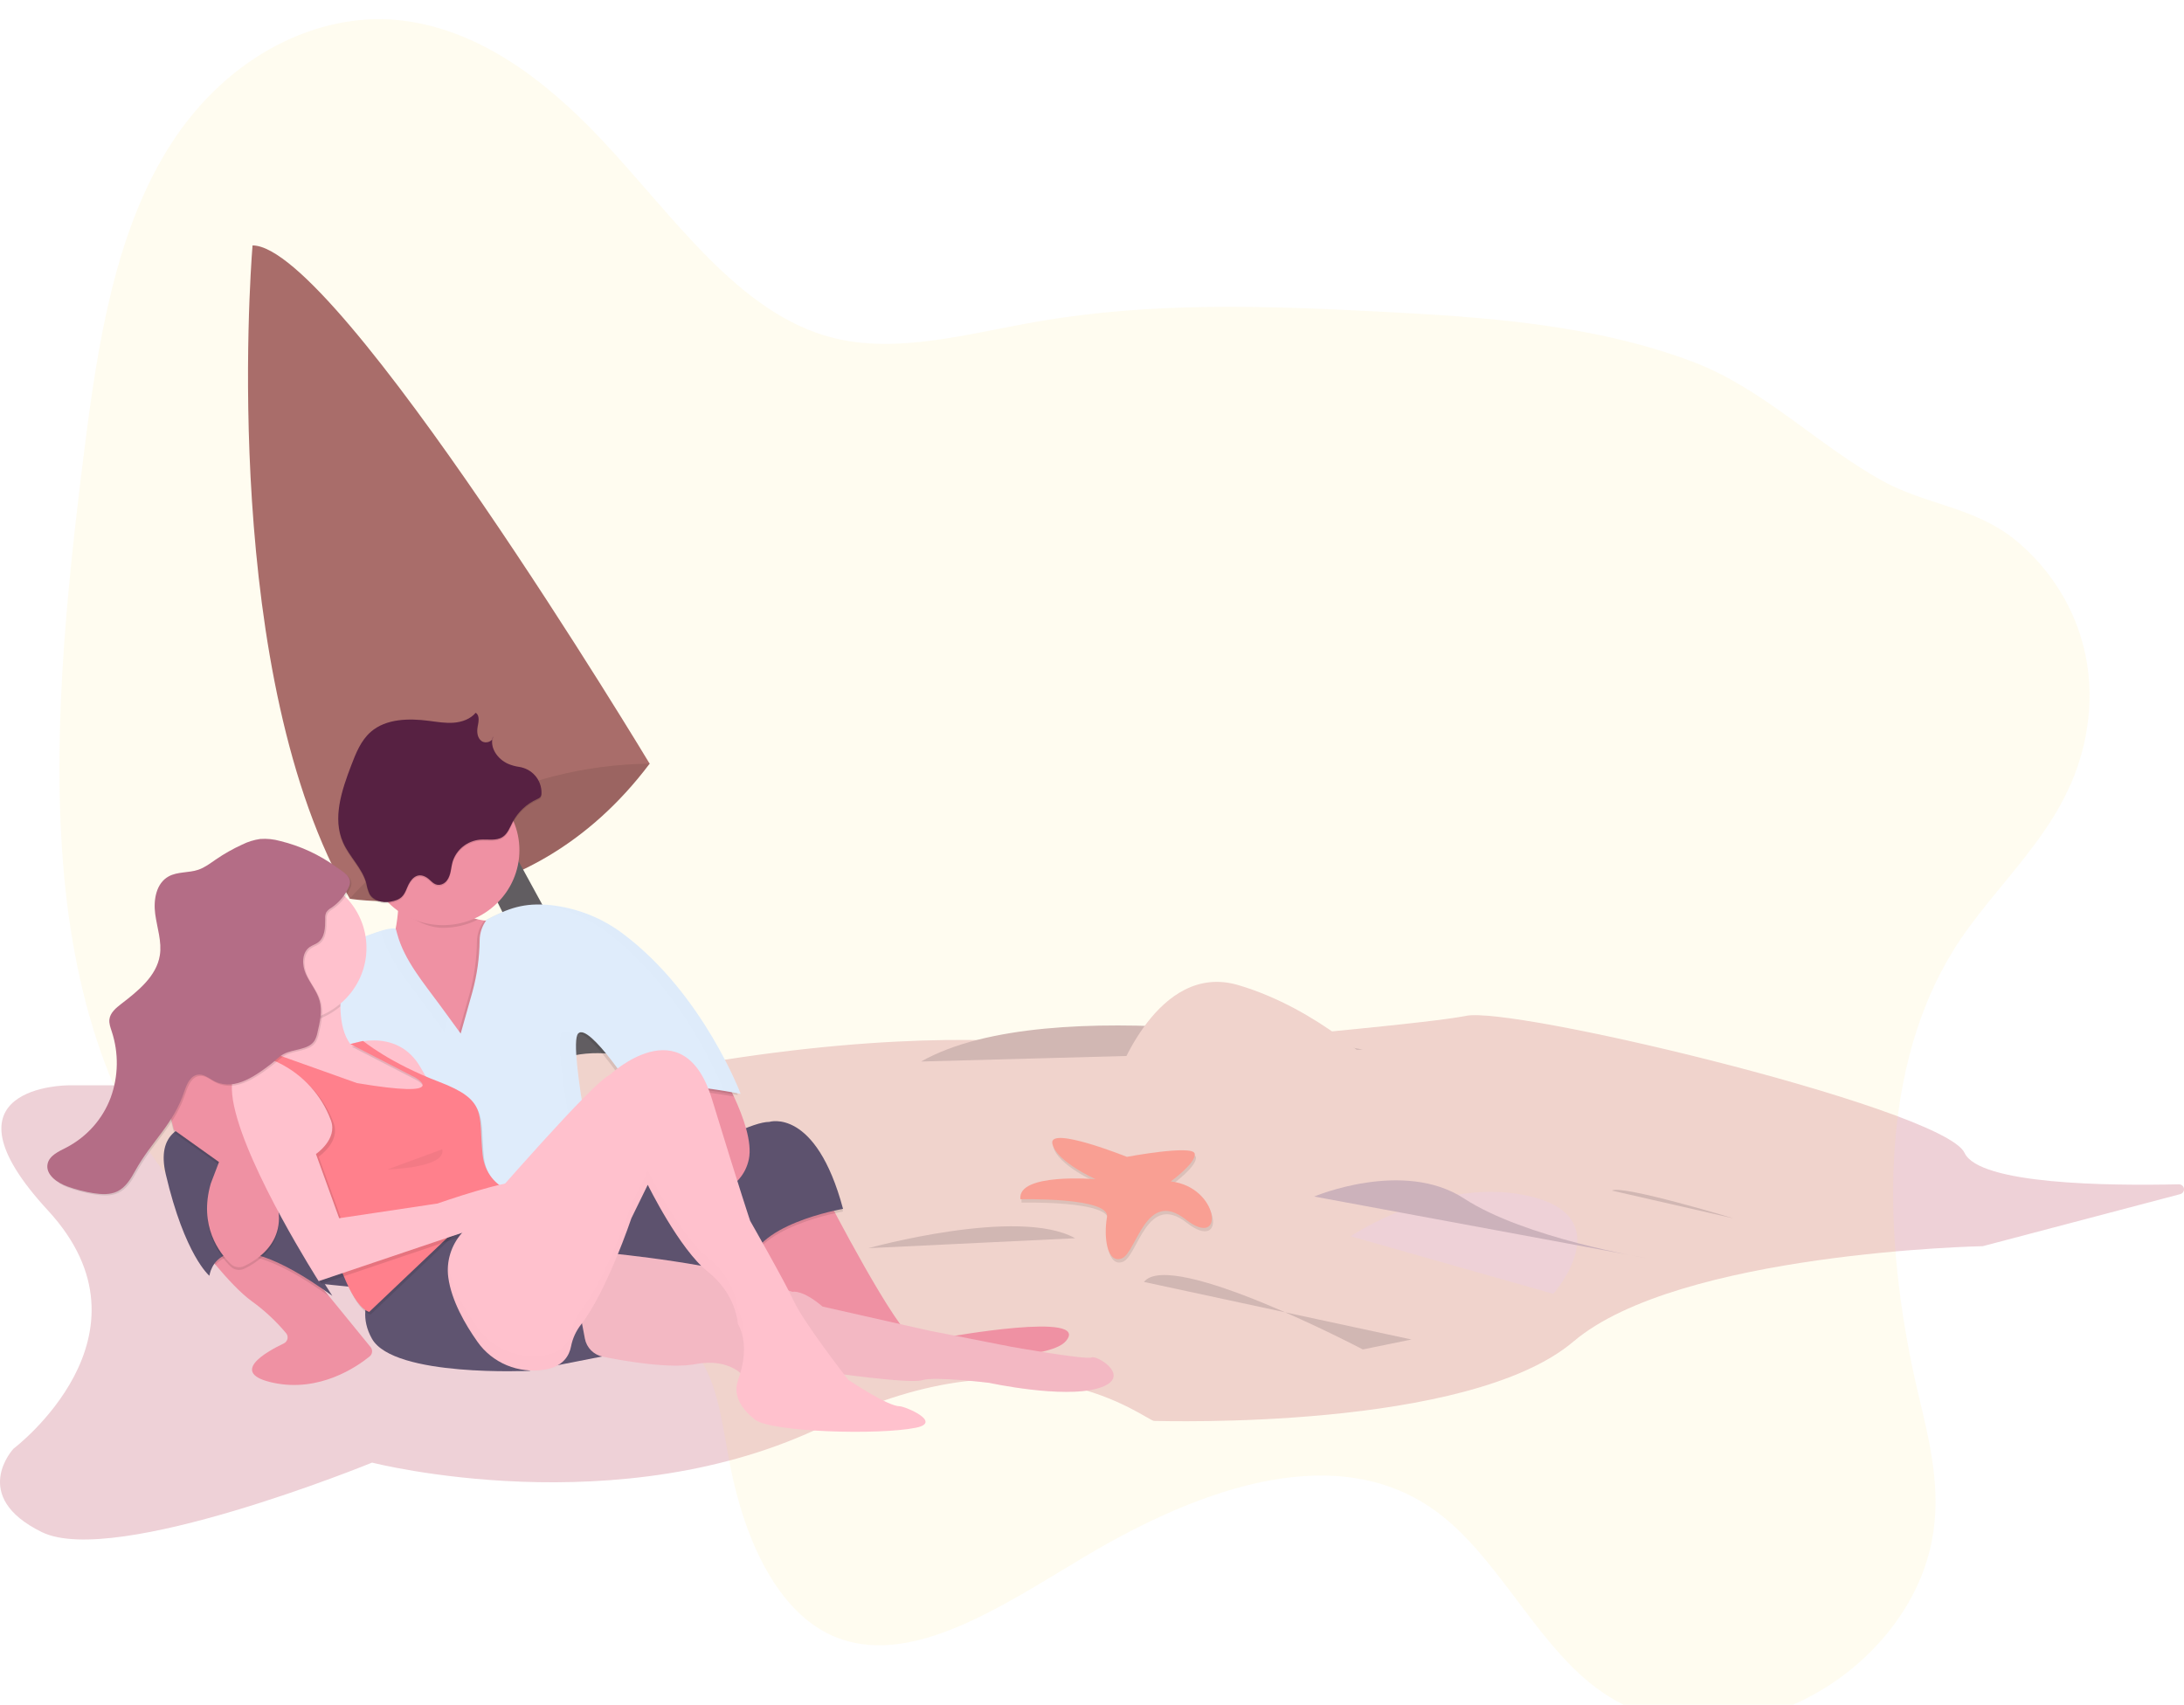 <svg width="114" height="89" viewBox="0 0 114 89" fill="none" xmlns="http://www.w3.org/2000/svg">
<g clip-path="url(#clip0)">
<path d="M18.259 46.917C18.259 46.917 27.353 48.576 33.91 39.868C33.91 39.868 28.411 34.582 24.604 35.722C20.797 36.862 18.259 43.6 18.259 43.6V46.917Z" fill="#A0616A"/>
<path opacity="0.1" d="M18.259 46.917C18.259 46.917 27.353 48.576 33.91 39.868C33.91 39.868 28.411 34.582 24.604 35.722C20.797 36.862 18.259 43.6 18.259 43.6V46.917Z" fill="black"/>
<path d="M22.383 39.868L31.689 58.631L33.91 57.491L24.287 39.868H22.383Z" fill="#504F60"/>
<path d="M33.91 39.868C32.225 39.885 30.548 40.104 28.916 40.52C26.666 41.103 24.526 42.037 22.58 43.288C19.766 45.085 18.259 46.917 18.259 46.917C11.549 35.357 13.049 14.503 13.175 12.91V12.909C13.177 12.884 13.178 12.863 13.179 12.848C13.181 12.825 13.183 12.813 13.183 12.813C17.624 12.813 33.91 39.868 33.91 39.868Z" fill="#A0616A"/>
<path d="M113.803 62.341L103.495 65.058C103.495 65.058 87.632 65.369 82.133 70.034C76.634 74.698 60.666 74.18 60.242 74.18C59.819 74.18 53.897 69.101 43.111 74.387C32.324 79.674 19.422 76.357 19.422 76.357C19.422 76.357 5.991 81.851 2.184 79.985C-1.623 78.119 0.704 75.631 0.704 75.631C0.704 75.631 8.529 69.723 2.502 63.192C-3.526 56.661 3.559 56.661 3.559 56.661H23.947C25.611 56.676 27.253 56.289 28.728 55.535C30.321 54.7 32.195 54.967 33.449 55.318C34.533 55.62 35.673 55.68 36.784 55.494C47.018 53.793 53.548 54.28 56.262 54.651C57.391 54.805 58.535 54.832 59.67 54.733C63.129 54.438 70.305 53.811 74.202 53.357C75.274 53.232 76.098 53.121 76.528 53.033C77.734 52.787 83.426 53.874 89.183 55.328C95.545 56.934 101.988 58.989 102.544 60.186C103.309 61.836 110.057 61.912 113.728 61.828C113.793 61.827 113.856 61.849 113.906 61.89C113.955 61.931 113.988 61.989 113.997 62.052C114.006 62.115 113.992 62.179 113.956 62.232C113.92 62.286 113.866 62.324 113.803 62.341Z" fill="#EED1D7"/>
<path d="M73.673 69.93L71.135 70.448C71.135 70.448 61.089 65.162 59.714 66.924" fill="#CCB2BB"/>
<path d="M71.135 54.795C71.135 54.795 54.849 51.582 48.081 55.417L71.135 54.795Z" fill="#CCB2BB"/>
<path opacity="0.1" d="M58.882 60.57C58.882 60.57 54.81 58.939 54.988 59.871C55.166 60.803 57.247 61.735 57.247 61.735C57.247 61.735 53.145 61.386 53.324 62.784C53.324 62.784 58.02 62.668 57.841 63.716C57.663 64.765 57.841 66.163 58.614 65.872C59.387 65.581 59.862 62.202 61.943 63.833C64.023 65.464 63.726 62.143 61.17 61.852C61.17 61.852 62.537 60.861 62.418 60.395C62.299 59.929 58.882 60.57 58.882 60.57Z" fill="black"/>
<path d="M58.822 60.395C58.822 60.395 54.75 58.764 54.929 59.696C55.107 60.628 57.187 61.561 57.187 61.561C57.187 61.561 53.086 61.211 53.264 62.609C53.264 62.609 57.96 62.493 57.782 63.542C57.603 64.59 57.782 65.989 58.554 65.697C59.327 65.406 59.803 62.027 61.883 63.658C63.964 65.29 63.666 61.968 61.111 61.677C61.111 61.677 62.478 60.687 62.359 60.221C62.24 59.754 58.822 60.395 58.822 60.395Z" fill="#F89898"/>
<path d="M90.488 63.607C90.488 63.607 84.671 61.844 84.143 62.156L90.488 63.607Z" fill="#CCB2BB"/>
<path d="M45.331 65.162C45.331 65.162 53.157 62.985 56.118 64.643L45.331 65.162Z" fill="#CCB2BB"/>
<path d="M58.286 56.299C58.286 56.299 60.401 50.183 64.631 51.427C68.861 52.67 72.034 55.884 72.034 55.884L58.286 56.921V56.299Z" fill="#EED1D7"/>
<path d="M12.284 63.14C12.284 63.14 15.562 64.488 21.061 63.969C26.56 63.451 30.896 66.665 30.896 66.665" fill="#CCB2BB"/>
<path opacity="0.1" d="M101.924 49.676C97.778 56.449 98.436 65.609 100.14 72.816C100.711 75.229 101.371 77.776 100.829 80.49C100.165 83.808 97.856 86.435 95.531 87.947C91.294 90.704 86.492 90.683 83.029 87.892C80.036 85.48 78.096 81.238 75.038 78.958C69.92 75.142 62.818 77.572 56.628 81.263C52.249 83.874 47.425 87.175 43.428 85.384C40.616 84.124 38.895 80.496 38.117 76.535C37.741 74.623 37.526 72.533 36.631 71.082C36.099 70.22 35.36 69.648 34.593 69.181C27.594 64.917 18.015 68.658 11.273 63.817C6.719 60.547 4.187 53.717 3.413 46.391C2.639 39.064 3.433 31.206 4.405 23.467C5.096 17.968 6.014 12.077 8.887 7.576C11.926 2.815 16.656 0.651 20.741 1.046C24.827 1.44 28.348 4.055 31.372 7.258C35.152 11.26 38.543 16.388 43.48 17.637C46.843 18.488 50.538 17.417 54.127 16.793C60.127 15.751 66.028 15.963 71.887 16.262C77.496 16.548 83.138 16.92 88.345 18.881C92.03 20.269 94.836 23.213 98.268 25.108C100.505 26.344 103.043 26.475 105.122 28.133C107.682 30.176 109.874 33.976 108.784 38.823C107.748 43.431 104.124 46.082 101.924 49.676Z" fill="#FFDF6C"/>
<g opacity="0.05">
<path opacity="0.05" d="M25.599 38.29C25.625 38.247 25.637 38.197 25.633 38.147C25.618 38.194 25.606 38.242 25.599 38.29Z" fill="url(#paint0_linear)"/>
</g>
<g opacity="0.05">
<path opacity="0.05" d="M25.599 38.219C25.625 38.176 25.637 38.126 25.633 38.076C25.618 38.122 25.606 38.17 25.599 38.219Z" fill="url(#paint1_linear)"/>
</g>
<g opacity="0.05">
<path opacity="0.05" d="M31.849 56.127C31.62 56.223 31.074 56.727 30.366 57.45C30.141 55.998 29.995 54.689 30.089 54.145C30.097 54.063 30.126 53.985 30.173 53.917C30.598 53.889 31.461 54.931 32.151 55.872C31.96 56.022 31.849 56.127 31.849 56.127Z" fill="url(#paint2_linear)"/>
</g>
<path d="M43.15 62.482C43.15 62.482 46.856 69.678 47.783 69.957C48.709 70.237 49.351 69.818 49.351 69.818C49.351 69.818 57.049 68.42 55.623 70.027C54.198 71.634 41.724 70.656 41.724 70.656L38.588 63.739L43.15 62.482Z" fill="#EF91A3"/>
<path opacity="0.1" d="M32.529 62.621C32.529 62.621 38.517 58.709 40.156 58.709C40.156 58.709 42.58 57.94 44.005 63.25C44.005 63.25 39.087 64.089 39.158 66.394L38.232 64.438L34.24 68.77L29.393 65.556L32.529 62.621Z" fill="black"/>
<path d="M32.529 62.482C32.529 62.482 38.517 58.569 40.156 58.569C40.156 58.569 42.58 57.8 44.005 63.11C44.005 63.11 39.087 63.949 39.158 66.254L38.232 64.298L34.24 68.63L29.393 65.416L32.529 62.482Z" fill="#5D526E"/>
<path d="M39.087 60.525C38.731 62.202 36.877 62.482 36.877 62.482L34.24 60.875C34.24 60.875 33.868 58.468 33.554 57.001C33.433 56.437 33.321 56.011 33.242 55.914C32.957 55.565 37.448 55.635 37.448 55.635C37.763 56.157 38.05 56.695 38.307 57.246C38.796 58.295 39.277 59.63 39.087 60.525Z" fill="#EF91A3"/>
<path d="M27.683 47.879L26.186 54.866L22.55 53.958C22.55 53.958 19.201 51.373 20.198 49.766C20.525 49.24 20.691 48.476 20.767 47.686C20.923 46.057 20.697 44.316 20.697 44.316C20.697 44.316 24.689 43.268 23.905 46.133C23.583 47.309 24.162 47.814 24.957 48C26.098 48.268 27.683 47.879 27.683 47.879Z" fill="#EF91A3"/>
<path opacity="0.1" d="M24.957 48C24.39 48.289 23.76 48.439 23.121 48.438C22.241 48.438 21.393 47.898 20.733 47.425C20.824 46.39 20.812 45.349 20.697 44.316C20.697 44.316 24.689 43.268 23.905 46.133C23.583 47.309 24.162 47.814 24.957 48Z" fill="black"/>
<path d="M23.121 48.298C25.325 48.298 27.112 46.547 27.112 44.386C27.112 42.225 25.325 40.473 23.121 40.473C20.916 40.473 19.129 42.225 19.129 44.386C19.129 46.547 20.916 48.298 23.121 48.298Z" fill="#EF91A3"/>
<path opacity="0.1" d="M22.822 52.548L23.905 54.028L24.521 51.839C24.759 50.963 24.884 50.062 24.894 49.156C24.899 48.772 25.027 48.398 25.259 48.089C26.37 47.495 27.195 47.181 28.594 47.322C29.981 47.471 31.299 47.994 32.4 48.834C36.56 51.966 38.517 57.172 38.517 57.172C38.517 57.172 32.815 56.054 33.1 57.311C33.1 57.311 30.605 53.399 30.035 54.028C29.465 54.656 31.247 62.971 31.247 62.971L19.557 63.809L16.492 55.844L16.634 49.905C16.634 49.905 19.664 48.543 20.305 48.543C20.53 48.543 20.496 48.466 20.59 48.822C20.956 50.195 21.979 51.395 22.822 52.548Z" fill="black"/>
<path opacity="0.1" d="M38.307 57.246C37.316 57.071 34.507 56.623 33.554 57C33.433 56.437 33.321 56.011 33.242 55.914C32.957 55.565 37.448 55.635 37.448 55.635C37.763 56.157 38.05 56.695 38.307 57.246Z" fill="black"/>
<path d="M22.965 52.478L24.047 53.958L24.663 51.769C24.901 50.893 25.027 49.992 25.037 49.086C25.042 48.702 25.169 48.329 25.402 48.019C26.512 47.425 27.337 47.112 28.737 47.252C30.124 47.401 31.441 47.924 32.542 48.764C36.703 51.896 38.659 57.102 38.659 57.102C38.659 57.102 32.957 55.984 33.242 57.242C33.242 57.242 30.747 53.329 30.177 53.958C29.607 54.587 31.389 62.901 31.389 62.901L19.699 63.739L16.634 55.774L16.777 49.836C16.777 49.836 19.806 48.473 20.448 48.473C20.672 48.473 20.638 48.397 20.733 48.753C21.099 50.125 22.122 51.325 22.965 52.478Z" fill="#DFECFB"/>
<path opacity="0.1" d="M20.35 47.15C19.949 47.22 19.483 47.087 19.287 46.738C19.21 46.564 19.155 46.381 19.124 46.194C18.917 45.398 18.24 44.804 17.907 44.051C17.345 42.781 17.838 41.325 18.333 40.029C18.576 39.392 18.837 38.729 19.355 38.277C20.152 37.583 21.34 37.566 22.396 37.703C22.825 37.758 23.255 37.833 23.686 37.799C24.116 37.766 24.557 37.609 24.829 37.281C25.059 37.427 24.974 37.764 24.927 38.029C24.881 38.289 24.919 38.595 25.134 38.755C25.348 38.916 25.748 38.783 25.731 38.52C25.538 39.079 25.964 39.698 26.512 39.942C26.695 40.021 26.887 40.076 27.084 40.104C27.415 40.15 27.717 40.313 27.934 40.562C28.151 40.812 28.268 41.13 28.263 41.457L28.263 41.463C28.269 41.536 28.252 41.609 28.215 41.672C28.169 41.723 28.111 41.761 28.046 41.782C27.492 42.031 27.04 42.454 26.761 42.985C26.613 43.268 26.502 43.596 26.229 43.768C25.895 43.98 25.456 43.874 25.059 43.905C24.73 43.935 24.418 44.062 24.162 44.267C23.907 44.473 23.72 44.748 23.625 45.059C23.533 45.382 23.545 45.735 23.339 46.022C23.295 46.087 23.237 46.142 23.17 46.184C23.103 46.225 23.027 46.252 22.949 46.263C22.64 46.296 22.497 46.024 22.276 45.884C21.754 45.554 21.422 45.99 21.257 46.4C21.076 46.851 20.95 47.045 20.35 47.15Z" fill="black"/>
<path d="M20.35 47.08C19.949 47.15 19.483 47.018 19.287 46.668C19.21 46.494 19.155 46.312 19.124 46.125C18.917 45.329 18.24 44.734 17.907 43.981C17.345 42.711 17.838 41.255 18.333 39.959C18.576 39.322 18.837 38.659 19.355 38.207C20.152 37.513 21.34 37.496 22.396 37.633C22.825 37.688 23.255 37.763 23.686 37.729C24.116 37.696 24.557 37.539 24.829 37.211C25.059 37.357 24.974 37.695 24.927 37.959C24.881 38.219 24.919 38.525 25.134 38.685C25.348 38.846 25.748 38.714 25.731 38.45C25.538 39.009 25.964 39.628 26.512 39.872C26.695 39.951 26.887 40.006 27.084 40.034C27.415 40.081 27.717 40.243 27.934 40.493C28.151 40.742 28.268 41.06 28.263 41.387L28.263 41.393C28.269 41.466 28.252 41.539 28.215 41.602C28.169 41.653 28.111 41.691 28.046 41.713C27.492 41.961 27.04 42.384 26.761 42.915C26.613 43.198 26.502 43.526 26.229 43.698C25.895 43.91 25.456 43.805 25.059 43.835C24.73 43.865 24.418 43.992 24.162 44.197C23.907 44.403 23.72 44.678 23.625 44.989C23.533 45.312 23.545 45.665 23.339 45.953C23.295 46.017 23.237 46.073 23.17 46.114C23.103 46.156 23.027 46.183 22.949 46.194C22.64 46.226 22.497 45.955 22.276 45.814C21.754 45.485 21.422 45.92 21.257 46.33C21.076 46.781 20.95 46.975 20.35 47.08Z" fill="#572142"/>
<g opacity="0.05">
<path opacity="0.05" d="M31.687 48.694C35.535 51.591 37.498 56.261 37.771 56.946C38.302 57.032 38.659 57.102 38.659 57.102C38.659 57.102 36.703 51.896 32.542 48.764C31.441 47.924 30.124 47.401 28.737 47.252C28.543 47.233 28.36 47.223 28.186 47.221C29.462 47.411 30.667 47.918 31.687 48.694Z" fill="black"/>
<path opacity="0.05" d="M19.878 48.683C20.243 50.055 21.266 51.255 22.11 52.408L23.192 53.888L23.416 53.094L22.965 52.478C22.122 51.325 21.099 50.125 20.733 48.753C20.638 48.397 20.672 48.473 20.448 48.473C20.246 48.492 20.047 48.535 19.857 48.603C19.863 48.627 19.87 48.653 19.878 48.683Z" fill="black"/>
<path opacity="0.05" d="M32.863 56.669C33.094 57.01 33.242 57.242 33.242 57.242C33.118 56.693 34.133 56.596 35.317 56.662C34.388 56.565 33.424 56.524 32.863 56.669Z" fill="black"/>
<path opacity="0.05" d="M30.093 54.183C29.757 53.872 29.472 53.722 29.322 53.888C28.752 54.517 30.534 62.831 30.534 62.831L19.65 63.611L19.699 63.739L31.389 62.901C31.389 62.901 29.838 55.662 30.093 54.183Z" fill="black"/>
</g>
<path d="M19.292 70.816C18.61 71.369 16.674 72.695 14.282 72.193C11.899 71.692 13.898 70.572 14.812 70.136C14.86 70.113 14.903 70.079 14.936 70.038C14.97 69.996 14.993 69.948 15.005 69.897C15.016 69.845 15.016 69.792 15.004 69.741C14.992 69.689 14.968 69.641 14.934 69.6C14.41 68.973 13.808 68.412 13.142 67.931C12.561 67.512 11.862 66.757 11.253 66.033V66.032C10.933 65.653 10.639 65.283 10.4 64.972C10.355 64.913 10.33 64.843 10.328 64.769C10.326 64.696 10.347 64.624 10.389 64.564C10.431 64.503 10.491 64.457 10.561 64.431C10.631 64.406 10.708 64.403 10.78 64.422L15.453 65.665C15.526 65.685 15.591 65.727 15.638 65.785L17.174 67.666L19.344 70.326C19.403 70.398 19.431 70.49 19.421 70.581C19.411 70.673 19.365 70.757 19.292 70.816Z" fill="#EF91A3"/>
<path opacity="0.1" d="M17.174 67.666C13.274 64.879 11.803 65.377 11.253 66.032C10.933 65.653 10.639 65.283 10.4 64.972C10.355 64.913 10.33 64.843 10.328 64.769C10.326 64.696 10.347 64.624 10.389 64.564C10.431 64.503 10.491 64.457 10.561 64.431C10.631 64.406 10.708 64.403 10.78 64.422L15.453 65.665C15.526 65.685 15.591 65.727 15.638 65.785L17.174 67.666Z" fill="black"/>
<path d="M13.926 59.058C13.926 59.058 7.653 57.032 8.651 61.294C9.649 65.556 10.932 66.604 10.932 66.604C10.932 66.604 11.289 63.25 17.347 67.652L15.209 64.298L17.704 61.224L13.926 59.058Z" fill="#5D526E"/>
<path opacity="0.1" d="M12.429 55.215C12.429 55.215 11.859 58.15 13.926 61.713C15.565 64.538 13.62 65.826 12.743 66.238C12.628 66.292 12.499 66.31 12.373 66.29C12.248 66.269 12.132 66.211 12.041 66.123C11.463 65.563 10.356 64.143 11.004 61.923L11.431 60.805L9.079 59.128C9.079 59.128 8.443 56.814 8.725 56.294C9.008 55.774 11.289 54.377 11.289 54.377L12.429 55.215Z" fill="black"/>
<path d="M12.429 55.076C12.429 55.076 11.859 58.01 13.926 61.573C15.565 64.398 13.62 65.686 12.743 66.099C12.628 66.153 12.499 66.171 12.373 66.15C12.248 66.129 12.132 66.071 12.041 65.983C11.463 65.423 10.356 64.003 11.004 61.783L11.431 60.665L9.079 58.988C9.079 58.988 8.443 56.675 8.725 56.155C9.008 55.635 11.289 54.237 11.289 54.237L12.429 55.076Z" fill="#EF91A3"/>
<path d="M17.632 49.486C17.632 49.486 12.5 52.351 10.362 54.237C8.224 56.124 8.651 56.752 8.651 56.752C8.651 56.752 10.718 52.98 12.5 56.263C12.5 56.263 17.49 52.7 18.844 54.237C20.198 55.774 17.632 49.486 17.632 49.486Z" fill="#DFECFB"/>
<path d="M15.708 65.975L19.985 65.136L19.485 67.302L16.386 66.986L15.708 65.975Z" fill="#5D526E"/>
<path d="M23.121 56.752L22.978 58.289L17.846 57.451L16.278 56.473L13.926 55.635C14.203 54.885 14.247 54.072 14.051 53.298C13.962 52.965 13.824 52.645 13.641 52.351C12.643 50.744 17.846 51.443 17.846 51.443C17.79 51.805 17.764 52.171 17.768 52.537C17.779 53.705 18.116 55.35 19.985 55.076L21.553 55.984L23.121 56.752Z" fill="#FFC1CD"/>
<path d="M18.06 54.587C18.06 54.587 20.697 53.469 21.98 55.774C23.263 58.08 23.834 57.94 23.834 57.94L21.268 56.333L18.06 54.587Z" fill="#FFC1CD"/>
<path d="M20.27 66.254C20.27 66.254 18.274 67.861 19.414 69.888C20.555 71.914 27.683 71.564 27.683 71.564C27.683 71.564 23.158 69.898 24.28 64.303C24.28 64.303 21.054 65.206 20.27 66.254Z" fill="#5F5470"/>
<path d="M29.75 68.63L29.037 71.285L31.532 70.796C31.532 70.796 30.462 68.56 30.605 67.931C30.747 67.302 29.75 68.63 29.75 68.63Z" fill="#5F5470"/>
<path d="M31.745 65.416C31.745 65.416 38.232 66.045 40.014 67.023L41.368 67.442C41.368 67.442 41.867 67.302 42.936 68.211L48.496 69.468L52.772 70.307C52.772 70.307 56.693 71.005 56.978 70.866C57.263 70.726 59.187 71.914 57.334 72.473C55.481 73.032 51.632 72.193 51.632 72.193C51.632 72.193 48.781 71.844 48.139 72.053C47.498 72.263 43.15 71.634 43.15 71.634L38.873 71.914C38.873 71.914 38.16 70.866 36.307 71.215C34.985 71.464 32.682 71.073 31.472 70.829C31.238 70.781 31.023 70.667 30.855 70.5C30.688 70.332 30.575 70.12 30.531 69.889L30.106 67.652L31.745 65.416Z" fill="#FFC1CD"/>
<path opacity="0.05" d="M31.745 65.416C31.745 65.416 38.232 66.045 40.014 67.023L41.368 67.442C41.368 67.442 41.867 67.302 42.936 68.211L48.496 69.468L52.772 70.307C52.772 70.307 56.693 71.005 56.978 70.866C57.263 70.726 59.187 71.914 57.334 72.473C55.481 73.032 51.632 72.193 51.632 72.193C51.632 72.193 48.781 71.844 48.139 72.053C47.498 72.263 43.15 71.634 43.15 71.634L38.873 71.914C38.873 71.914 38.16 70.866 36.307 71.215C34.985 71.464 32.682 71.073 31.472 70.829C31.238 70.781 31.023 70.667 30.855 70.5C30.688 70.332 30.575 70.12 30.531 69.889L30.106 67.652L31.745 65.416Z" fill="black"/>
<path opacity="0.1" d="M17.768 52.537C17.264 52.962 16.659 53.254 16.009 53.387C15.359 53.52 14.685 53.49 14.051 53.298C13.962 52.965 13.824 52.645 13.641 52.351C12.643 50.744 17.846 51.443 17.846 51.443C17.79 51.805 17.764 52.171 17.768 52.537Z" fill="black"/>
<path d="M15.209 53.329C17.374 53.329 19.129 51.608 19.129 49.486C19.129 47.364 17.374 45.644 15.209 45.644C13.044 45.644 11.289 47.364 11.289 49.486C11.289 51.608 13.044 53.329 15.209 53.329Z" fill="#FFC1CD"/>
<path opacity="0.1" d="M13.569 55.145C13.569 55.145 16.563 56.752 16.706 57.8C16.848 58.849 16.278 60.106 16.278 60.106C16.278 60.106 17.632 68.071 19.343 68.63L23.905 64.298L27.754 62.621C27.754 62.621 25.473 62.482 25.259 60.386C25.045 58.289 25.544 57.591 22.978 56.613C20.412 55.635 19.022 54.482 19.022 54.482L18.36 54.646L21.767 56.403C21.767 56.403 23.691 57.521 18.701 56.683L13.997 55.006L13.569 55.145Z" fill="black"/>
<path d="M13.498 55.006C13.498 55.006 16.492 56.613 16.634 57.661C16.777 58.709 16.207 59.966 16.207 59.966C16.207 59.966 17.561 67.931 19.272 68.49L23.834 64.159L27.683 62.482C27.683 62.482 25.402 62.342 25.188 60.246C24.974 58.15 25.473 57.451 22.907 56.473C20.341 55.495 18.951 54.342 18.951 54.342L18.288 54.506L21.695 56.264C21.695 56.264 23.62 57.381 18.63 56.543L13.926 54.866L13.498 55.006Z" fill="#FF808C"/>
<path opacity="0.1" d="M14.567 55.565C14.567 55.565 11.645 54.517 12.358 57.87C13.071 61.224 16.777 67.023 16.777 67.023L25.473 64.089C25.473 64.089 28.181 62.062 27.469 61.853C26.756 61.643 22.978 62.971 22.978 62.971L17.846 63.739L16.634 60.386C16.634 60.386 17.775 59.617 17.419 58.639C17.415 58.629 17.411 58.619 17.408 58.609C16.924 57.307 15.948 56.237 14.682 55.621L14.567 55.565Z" fill="black"/>
<path d="M14.425 55.425C14.425 55.425 11.502 54.377 12.215 57.731C12.928 61.084 16.634 66.883 16.634 66.883L25.33 63.949C25.33 63.949 28.039 61.923 27.326 61.713C26.613 61.503 22.836 62.831 22.836 62.831L17.704 63.599L16.492 60.246C16.492 60.246 17.632 59.477 17.276 58.499C17.272 58.489 17.269 58.48 17.265 58.47C16.781 57.168 15.805 56.098 14.539 55.481L14.425 55.425Z" fill="#FFC1CD"/>
<path opacity="0.1" d="M14.697 43.975C14.359 43.88 14.006 43.844 13.655 43.868C13.324 43.916 13.003 44.016 12.706 44.165C12.227 44.385 11.768 44.644 11.335 44.942C11.044 45.142 10.758 45.362 10.422 45.476C9.918 45.647 9.335 45.568 8.871 45.825C8.22 46.185 8.075 47.05 8.171 47.776C8.267 48.503 8.53 49.227 8.413 49.95C8.238 51.033 7.28 51.802 6.4 52.479C6.123 52.692 5.825 52.942 5.783 53.285C5.756 53.499 5.836 53.71 5.903 53.916C6.275 55.043 6.255 56.258 5.848 57.373C5.433 58.487 4.613 59.412 3.546 59.972C3.142 60.179 2.651 60.391 2.556 60.828C2.436 61.384 3.046 61.814 3.59 62.011C4.033 62.172 4.492 62.289 4.959 62.362C5.369 62.425 5.808 62.45 6.183 62.274C6.619 62.068 6.885 61.633 7.116 61.216C8.013 59.592 9.115 58.796 9.695 57.04C9.82 56.661 10.02 56.21 10.425 56.172C10.678 56.148 10.906 56.304 11.121 56.437C12.158 57.078 13.248 56.36 14.213 55.619C14.437 55.448 14.628 55.233 14.877 55.099C15.405 54.815 16.174 54.896 16.491 54.394C16.564 54.261 16.616 54.118 16.643 53.969C16.772 53.423 16.902 52.849 16.752 52.308C16.613 51.807 16.251 51.397 16.038 50.922C15.825 50.447 15.813 49.797 16.248 49.502C16.379 49.414 16.536 49.368 16.665 49.277C17.039 49.011 17.047 48.479 17.045 48.025C17.036 47.913 17.055 47.801 17.102 47.698C17.171 47.6 17.261 47.519 17.366 47.461C17.782 47.181 18.106 46.789 18.298 46.333C18.487 45.833 18.003 45.607 17.617 45.327C16.744 44.692 15.752 44.233 14.697 43.975Z" fill="black"/>
<path d="M14.626 43.906C14.288 43.81 13.935 43.774 13.583 43.799C13.253 43.846 12.932 43.946 12.634 44.096C12.155 44.315 11.697 44.574 11.264 44.872C10.972 45.072 10.687 45.292 10.351 45.406C9.847 45.577 9.264 45.498 8.8 45.755C8.149 46.115 8.004 46.98 8.1 47.706C8.196 48.433 8.459 49.157 8.342 49.88C8.167 50.963 7.209 51.733 6.329 52.409C6.052 52.622 5.754 52.872 5.711 53.215C5.685 53.429 5.765 53.641 5.832 53.846C6.203 54.973 6.184 56.188 5.777 57.303C5.361 58.417 4.542 59.342 3.475 59.902C3.071 60.109 2.58 60.321 2.485 60.758C2.365 61.314 2.975 61.744 3.519 61.941C3.962 62.102 4.421 62.219 4.887 62.292C5.298 62.355 5.737 62.38 6.112 62.204C6.548 61.998 6.814 61.563 7.044 61.146C7.942 59.522 9.043 58.726 9.624 56.97C9.749 56.591 9.949 56.14 10.353 56.102C10.606 56.078 10.835 56.234 11.05 56.367C12.087 57.008 13.177 56.29 14.142 55.549C14.365 55.378 14.556 55.163 14.805 55.029C15.334 54.745 16.103 54.826 16.42 54.324C16.493 54.191 16.544 54.048 16.571 53.9C16.701 53.353 16.831 52.78 16.681 52.238C16.542 51.737 16.18 51.327 15.967 50.852C15.754 50.377 15.741 49.727 16.177 49.432C16.308 49.344 16.465 49.298 16.593 49.207C16.968 48.941 16.976 48.409 16.974 47.956C16.965 47.843 16.984 47.731 17.031 47.628C17.1 47.531 17.19 47.449 17.295 47.391C17.711 47.111 18.034 46.719 18.227 46.263C18.415 45.763 17.932 45.537 17.545 45.257C16.672 44.622 15.68 44.163 14.626 43.906Z" fill="#B46D86"/>
<path d="M47.819 74.534C45.883 74.934 40.237 74.764 39.408 74.115C38.139 73.12 38.451 72.236 38.535 72.053H38.517C38.517 72.053 39.23 70.377 38.517 69.119C38.517 69.119 38.446 67.582 36.949 66.394C35.452 65.206 33.812 61.853 33.812 61.853L32.957 63.599C32.957 63.599 31.671 67.434 30.338 69.137C30.071 69.475 29.889 69.87 29.807 70.289C29.719 70.751 29.414 71.333 28.467 71.495L28.417 71.503C27.754 71.612 27.073 71.532 26.454 71.275C25.835 71.017 25.304 70.592 24.923 70.049C24.285 69.149 23.562 67.899 23.399 66.682C23.345 66.272 23.38 65.856 23.501 65.461C23.621 65.065 23.825 64.699 24.098 64.385L24.106 64.376C25.641 62.598 30.964 56.481 31.817 56.124C31.817 56.124 35.666 52.491 37.163 57.381C38.659 62.272 39.158 63.739 39.158 63.739C39.158 63.739 40.948 66.873 41.439 67.931C41.947 69.025 44.058 71.754 44.273 72.03C44.468 72.162 46.355 73.416 46.963 73.416C47.232 73.416 49.213 74.245 47.819 74.534Z" fill="#FFC1CD"/>
<g opacity="0.05">
<path opacity="0.05" d="M38.809 70.103C38.869 69.561 38.836 68.914 38.517 68.35C38.517 68.35 38.446 66.813 36.949 65.626C35.452 64.438 33.812 61.084 33.812 61.084L32.957 62.831C32.957 62.831 31.671 66.666 30.338 68.369C30.071 68.706 29.889 69.101 29.807 69.521C29.719 69.983 29.414 70.565 28.467 70.726L28.417 70.734C27.754 70.843 27.073 70.764 26.454 70.507C25.835 70.249 25.304 69.824 24.923 69.28C24.292 68.39 23.579 67.158 23.405 65.954C23.366 66.218 23.363 66.487 23.399 66.752C23.562 67.969 24.285 69.219 24.923 70.119C25.304 70.662 25.835 71.087 26.454 71.345C27.073 71.602 27.754 71.681 28.417 71.573L28.467 71.564C29.414 71.403 29.719 70.821 29.807 70.359C29.889 69.94 30.071 69.545 30.338 69.207C31.671 67.504 32.957 63.669 32.957 63.669L33.812 61.923C33.812 61.923 35.452 65.276 36.949 66.464C38.446 67.652 38.517 69.189 38.517 69.189C38.673 69.472 38.772 69.783 38.809 70.103Z" fill="black"/>
</g>
<path opacity="0.05" d="M20.234 61.049C20.234 61.049 23.299 60.979 23.085 60.001L20.234 61.049Z" fill="black"/>
<path d="M70.501 64.54C70.501 64.54 75.259 61.326 79.912 62.466C84.566 63.607 81.076 67.546 81.076 67.546L70.501 64.54Z" fill="#EED1D7"/>
<path d="M68.597 62.466C68.597 62.466 73.25 60.497 76.423 62.57C79.595 64.643 85.94 65.68 85.94 65.68" fill="#CCB2BB"/>
</g>
<defs>
<linearGradient id="paint0_linear" x1="25.616" y1="38.29" x2="25.616" y2="38.147" gradientUnits="userSpaceOnUse">
<stop stop-color="#808080" stop-opacity="0.25"/>
<stop offset="0.535" stop-color="#808080" stop-opacity="0.12"/>
<stop offset="1" stop-color="#808080" stop-opacity="0.1"/>
</linearGradient>
<linearGradient id="paint1_linear" x1="36.258" y1="92.381" x2="36.258" y2="92.185" gradientUnits="userSpaceOnUse">
<stop stop-color="#808080" stop-opacity="0.25"/>
<stop offset="0.535" stop-color="#808080" stop-opacity="0.12"/>
<stop offset="1" stop-color="#808080" stop-opacity="0.1"/>
</linearGradient>
<linearGradient id="paint2_linear" x1="772.606" y1="2051.47" x2="772.606" y2="1931.01" gradientUnits="userSpaceOnUse">
<stop stop-color="#808080" stop-opacity="0.25"/>
<stop offset="0.535" stop-color="#808080" stop-opacity="0.12"/>
<stop offset="1" stop-color="#808080" stop-opacity="0.1"/>
</linearGradient>
<clipPath id="clip0">
<rect width="114" height="89" fill="white"/>
</clipPath>
</defs>
</svg>
